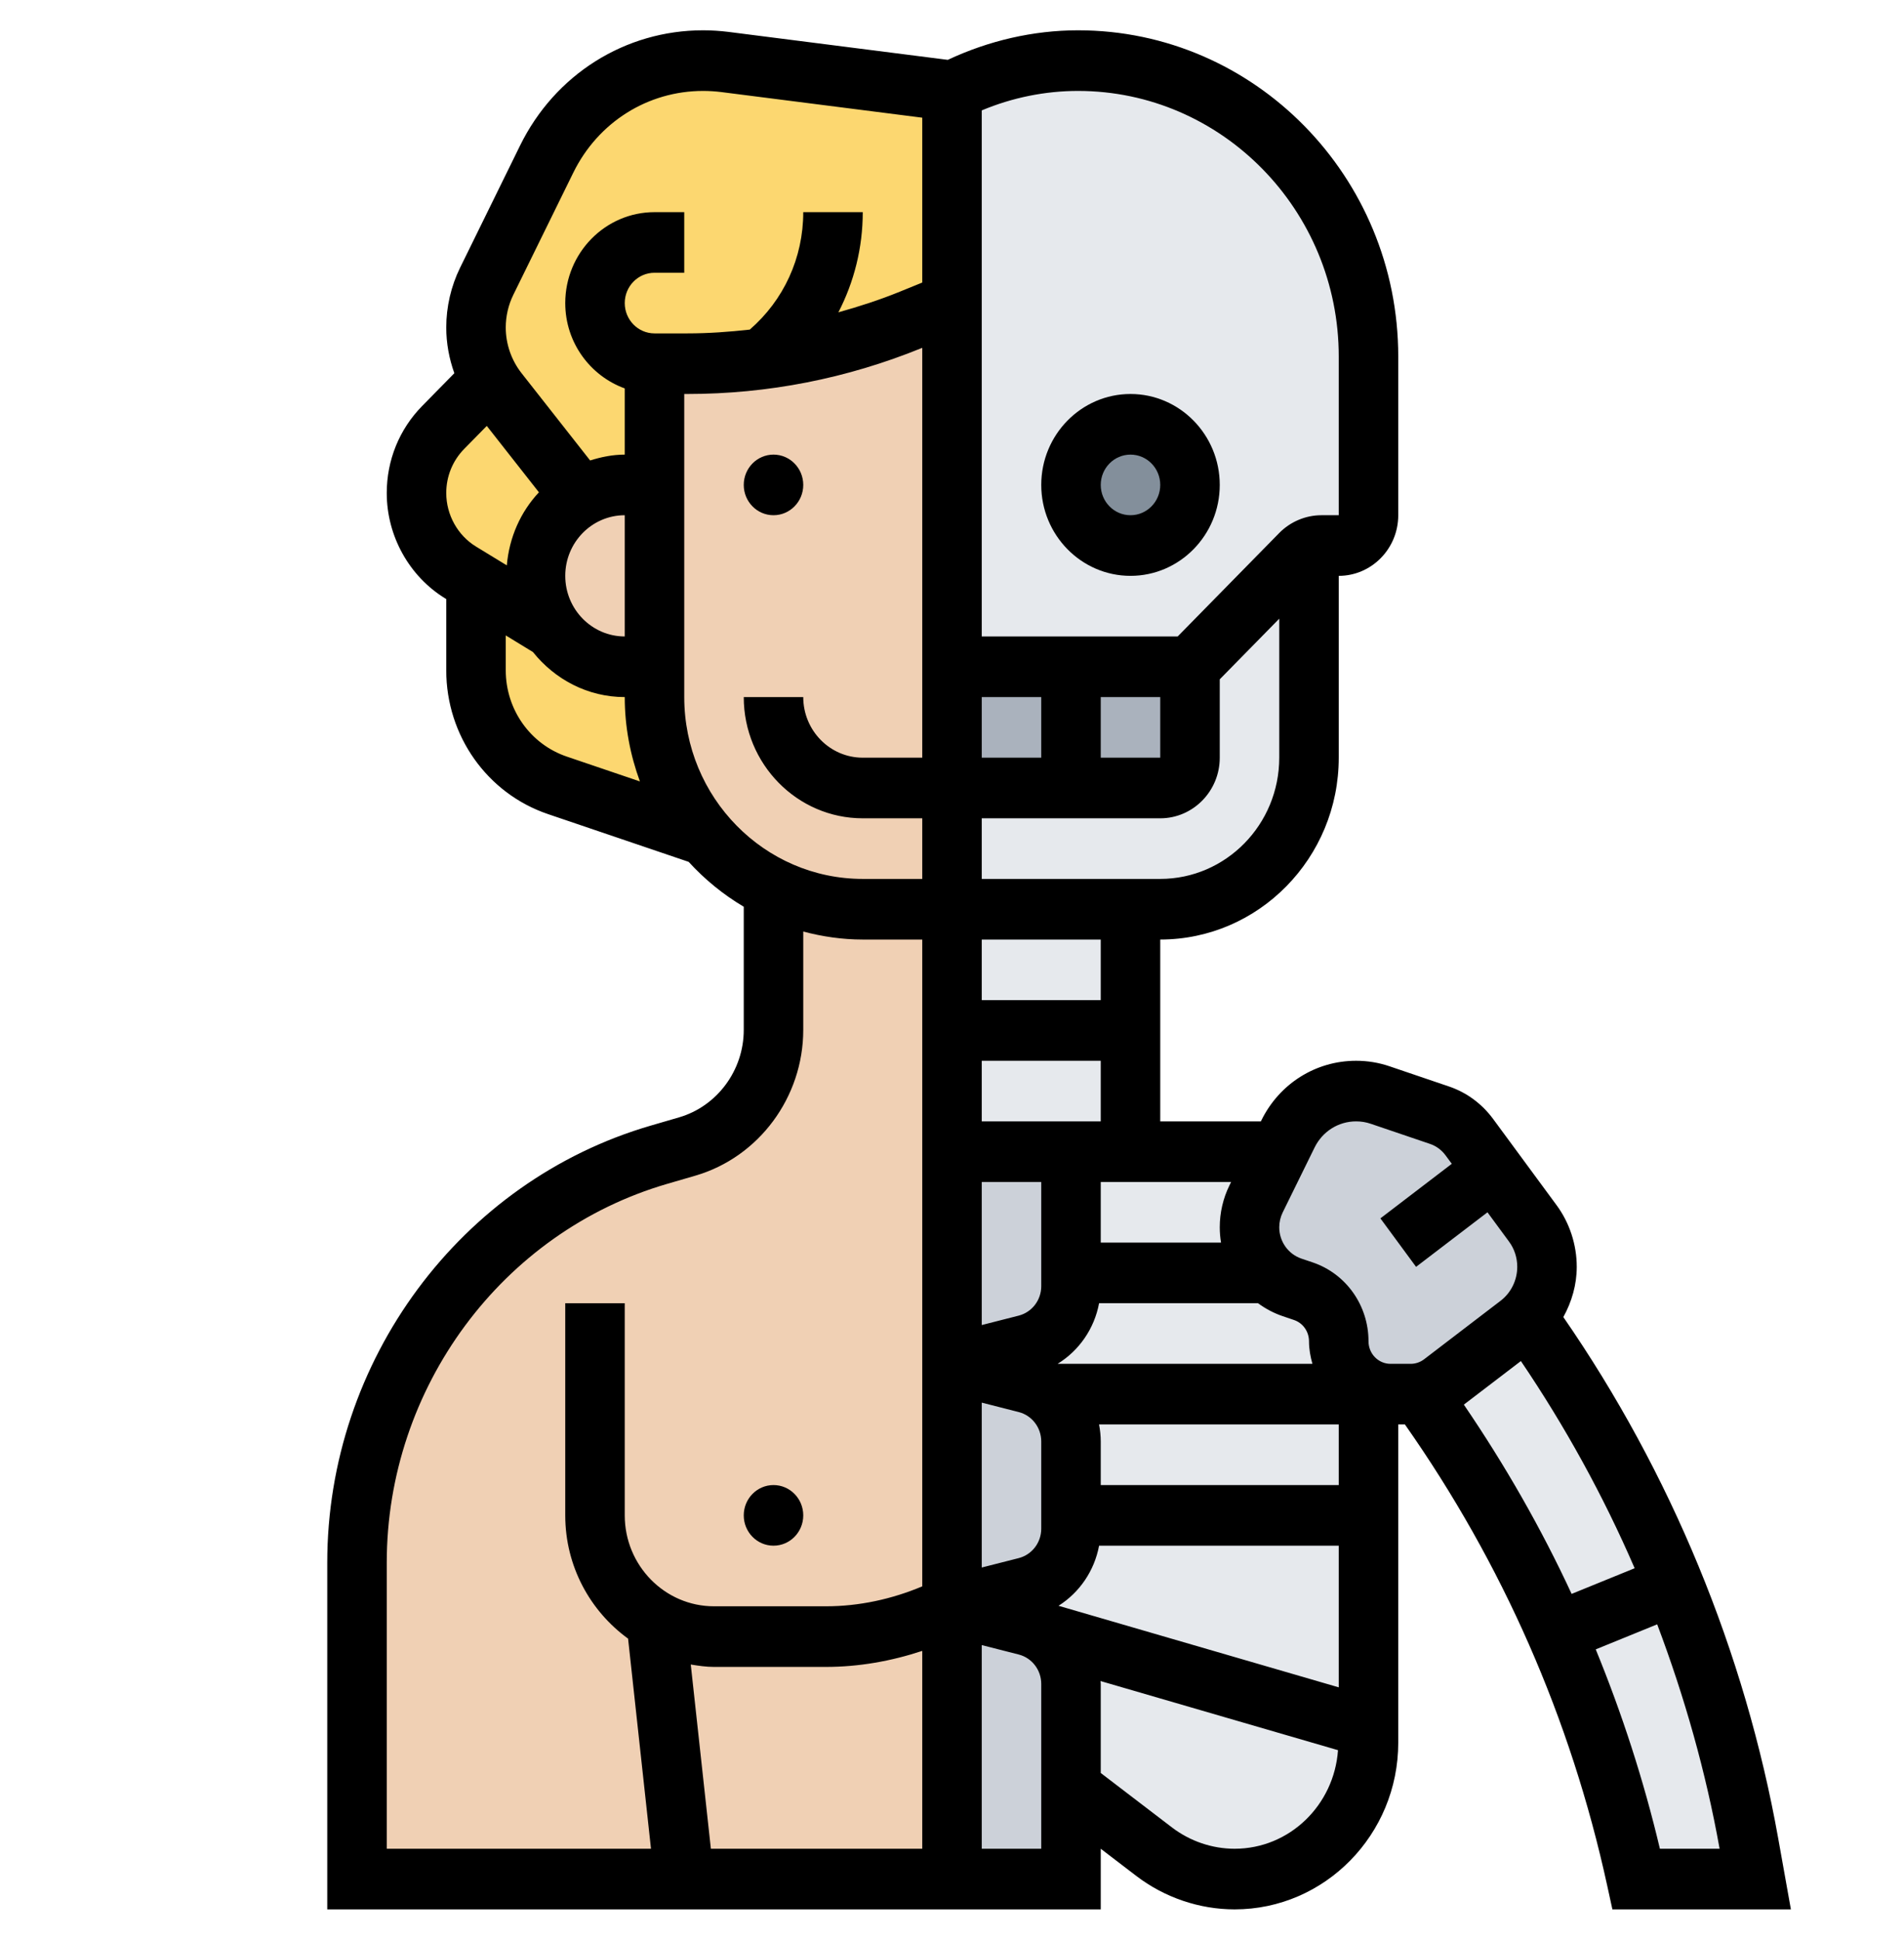 <svg width="161" height="164" viewBox="0 0 161 164" fill="none" xmlns="http://www.w3.org/2000/svg">
<path d="M64.425 30.34C62.362 30.622 60.249 30.75 58.136 30.75H55.344V41H52.828C51.47 41 50.187 41.384 49.08 41.999L42.137 33.133L41.432 32.108C40.653 30.776 40.25 29.264 40.25 27.675C40.25 26.343 40.552 24.984 41.156 23.78L46.212 13.453C47.47 10.916 49.382 8.815 51.671 7.38C53.985 5.945 56.652 5.125 59.444 5.125C60.073 5.125 60.677 5.176 61.281 5.253L80.5 7.688V25.625L77.003 27.034C72.978 28.7 68.752 29.802 64.425 30.34Z" fill="#FCD770"/>
<path d="M45.281 48.688C45.281 49.405 45.382 50.071 46.665 53.121L40.25 49.2L38.967 48.406C36.627 46.996 35.219 44.434 35.219 41.692C35.219 39.616 36.024 37.617 37.483 36.131L41.432 32.108L42.137 33.133L49.08 41.999C46.816 43.332 45.281 45.818 45.281 48.688Z" fill="#FCD770"/>
<path d="M47.495 54.12C48.853 55.504 50.74 56.375 52.828 56.375H55.344V58.937C55.344 63.422 56.929 67.471 59.595 70.622L47.143 66.394C43.017 65.011 40.25 61.09 40.25 56.682V49.2L46.665 53.121C46.916 53.479 47.193 53.812 47.495 54.12Z" fill="#FCD770"/>
<path d="M72.953 76.875C70.236 76.875 67.695 76.26 65.406 75.132V75.158V87.074C65.406 91.661 62.438 95.684 58.111 96.939L55.721 97.631C40.602 102.039 30.188 116.107 30.188 132.122V158.875H57.859H80.5V135.812V115.312V97.375V87.125V76.875H72.953Z" fill="#F0D0B4"/>
<path d="M55.344 41V56.375H52.828C50.74 56.375 48.853 55.504 47.495 54.12C47.193 53.812 46.916 53.479 46.665 53.121C45.382 50.071 45.281 49.405 45.281 48.688C45.281 45.818 46.816 43.332 49.08 41.999C50.187 41.384 51.47 41 52.828 41H55.344Z" fill="#F0D0B4"/>
<path d="M80.5 66.625V76.875H72.953C70.236 76.875 67.695 76.26 65.406 75.132C63.167 74.056 61.18 72.519 59.595 70.623C56.929 67.471 55.344 63.422 55.344 58.938V56.375V41V30.75H58.136C60.249 30.75 62.362 30.622 64.425 30.34C68.752 29.802 72.978 28.7 77.003 27.034L80.5 25.625V56.375V66.625Z" fill="#F0D0B4"/>
<path d="M147.894 155.902L148.422 158.875H138.359C136.8 151.674 134.536 144.704 131.617 138.042L141.579 133.993C144.447 141.04 146.56 148.369 147.894 155.902Z" fill="#E6E9ED"/>
<path d="M131.618 138.042C128.498 130.892 124.624 124.127 120.071 117.798C120.75 117.67 121.354 117.414 121.907 116.978L128.398 112.032C128.674 111.827 128.926 111.597 129.127 111.341L129.152 111.366C134.184 118.387 138.36 125.998 141.58 133.993L131.618 138.042Z" fill="#E6E9ED"/>
<path d="M115.719 146.063V147.344C115.719 153.724 110.662 158.875 104.398 158.875C101.958 158.875 99.568 158.055 97.606 156.569L90.562 151.188V142.373C90.562 140.604 89.682 138.99 88.273 138.068L115.719 146.063Z" fill="#E6E9ED"/>
<path d="M115.719 117.875V128.125H90.562V121.873C90.562 120.284 89.858 118.823 88.676 117.875H115.719Z" fill="#E6E9ED"/>
<path d="M95.594 97.375H108.172L106.21 101.373C105.858 102.116 105.656 102.936 105.656 103.756C105.656 105.242 106.26 106.626 107.266 107.625H90.562V97.375H95.594Z" fill="#E6E9ED"/>
<path d="M86.764 134.224C89.003 133.66 90.562 131.61 90.562 129.252V128.125H115.719V146.062L88.273 138.068C87.82 137.76 87.317 137.529 86.764 137.401L80.5 135.812L86.764 134.224Z" fill="#E6E9ED"/>
<path d="M113.203 113.416C113.203 115.21 114.235 116.748 115.719 117.439V117.875H88.676C88.147 117.414 87.493 117.081 86.764 116.901L80.5 115.312L86.764 113.724C89.003 113.16 90.562 111.11 90.562 108.752V107.625H107.266C107.82 108.163 108.499 108.599 109.254 108.855L110.21 109.162C111.996 109.777 113.203 111.494 113.203 113.391V113.416Z" fill="#E6E9ED"/>
<path d="M90.562 151.188V158.875H80.5V135.812L86.764 137.401C87.317 137.529 87.82 137.76 88.273 138.068C89.682 138.99 90.562 140.604 90.562 142.373V151.188Z" fill="#CCD1D9"/>
<path d="M90.562 128.125V129.252C90.562 131.61 89.003 133.66 86.764 134.224L80.5 135.812V115.312L86.764 116.901C87.493 117.081 88.147 117.414 88.676 117.875C89.858 118.823 90.562 120.284 90.562 121.873V128.125Z" fill="#CCD1D9"/>
<path d="M90.562 107.625V108.752C90.562 111.11 89.003 113.16 86.764 113.724L80.5 115.312V97.375H90.562V107.625Z" fill="#CCD1D9"/>
<path d="M126.284 98.912L129.605 103.423C130.385 104.499 130.812 105.78 130.812 107.112C130.812 108.701 130.209 110.213 129.127 111.341C128.926 111.597 128.674 111.828 128.398 112.033L121.907 116.978C121.354 117.414 120.75 117.67 120.071 117.798C119.819 117.849 119.568 117.875 119.291 117.875H117.58C116.926 117.875 116.272 117.721 115.719 117.439C114.235 116.748 113.203 115.21 113.203 113.416V113.391C113.203 111.494 111.996 109.777 110.21 109.162L109.254 108.855C108.499 108.599 107.82 108.163 107.266 107.625C106.26 106.626 105.656 105.242 105.656 103.756C105.656 102.936 105.858 102.116 106.21 101.373L108.172 97.375L108.901 95.889C110.008 93.659 112.222 92.25 114.662 92.25C115.367 92.25 116.046 92.353 116.7 92.583L121.706 94.274C122.712 94.633 123.618 95.274 124.247 96.145L126.284 98.912Z" fill="#CCD1D9"/>
<path d="M80.5 76.875H95.594V97.375H80.5V76.875Z" fill="#E6E9ED"/>
<path d="M108.524 12.454C104.097 7.918 97.958 5.125 91.166 5.125C87.468 5.125 83.821 5.996 80.5 7.688V76.875H95.594H98.109C105.052 76.875 110.688 71.135 110.688 64.062V46.381V46.356C111.015 46.202 111.367 46.125 111.719 46.125H113.203C114.587 46.125 115.719 44.972 115.719 43.562V30.135C115.719 23.216 112.977 16.964 108.524 12.454Z" fill="#E6E9ED"/>
<path d="M90.562 56.375H80.5V66.625H90.562H98.109C99.493 66.625 100.625 65.472 100.625 64.062V56.375H90.562Z" fill="#AAB2BD"/>
<path d="M95.594 46.125C98.372 46.125 100.625 43.831 100.625 41C100.625 38.169 98.372 35.875 95.594 35.875C92.815 35.875 90.562 38.169 90.562 41C90.562 43.831 92.815 46.125 95.594 46.125Z" fill="#838F9B"/>
<path d="M103.141 41C103.141 36.762 99.755 33.312 95.594 33.312C91.433 33.312 88.047 36.762 88.047 41C88.047 45.238 91.433 48.688 95.594 48.688C99.755 48.688 103.141 45.238 103.141 41ZM95.594 43.562C94.205 43.562 93.078 42.414 93.078 41C93.078 39.586 94.205 38.438 95.594 38.438C96.982 38.438 98.109 39.586 98.109 41C98.109 42.414 96.982 43.562 95.594 43.562Z" fill="black"/>
<path d="M65.406 43.562C66.796 43.562 67.922 42.415 67.922 41C67.922 39.585 66.796 38.438 65.406 38.438C64.017 38.438 62.891 39.585 62.891 41C62.891 42.415 64.017 43.562 65.406 43.562Z" fill="black"/>
<path d="M65.406 130.688C66.796 130.688 67.922 129.54 67.922 128.125C67.922 126.71 66.796 125.562 65.406 125.562C64.017 125.562 62.891 126.71 62.891 128.125C62.891 129.54 64.017 130.688 65.406 130.688Z" fill="black"/>
<path d="M150.364 155.441C147.549 139.664 141.257 124.476 132.194 111.359C132.906 110.07 133.328 108.619 133.328 107.112C133.328 105.237 132.719 103.379 131.615 101.888L126.262 94.615C125.306 93.316 124.008 92.36 122.498 91.853L117.512 90.159C116.599 89.846 115.643 89.688 114.672 89.688C111.256 89.688 108.182 91.622 106.655 94.736L106.617 94.812H98.109V79.438C106.434 79.438 113.203 72.542 113.203 64.062V48.688C115.978 48.688 118.234 46.389 118.234 43.562V30.145C118.234 14.934 106.089 2.562 91.156 2.562C87.368 2.562 83.589 3.444 80.143 5.061L61.59 2.696C60.881 2.609 60.169 2.562 59.454 2.562C52.856 2.562 46.926 6.296 43.976 12.308L38.904 22.637C38.139 24.198 37.734 25.943 37.734 27.688C37.734 29.013 37.976 30.32 38.419 31.555L35.694 34.33C33.767 36.293 32.703 38.906 32.703 41.687C32.703 45.318 34.602 48.736 37.661 50.607L37.734 50.653V56.677C37.734 62.2 41.191 67.086 46.335 68.831L58.232 72.87C59.59 74.356 61.155 75.637 62.891 76.665V87.081C62.891 90.495 60.639 93.536 57.417 94.474L55.042 95.166C38.927 99.856 27.672 115.051 27.672 132.125V161.438H93.078V156.312L96.094 158.619C98.477 160.436 101.422 161.438 104.398 161.438C112.026 161.438 118.234 155.113 118.234 147.344V120.438H118.798C127.054 132.197 132.82 145.299 135.904 159.431L136.342 161.438H151.436L150.364 155.441ZM89.508 135.769C91.287 134.644 92.54 132.809 92.937 130.688H113.203V142.665L89.508 135.769ZM106.378 110.188C107.002 110.646 107.696 111.02 108.456 111.279L109.417 111.605C110.177 111.861 110.688 112.583 110.688 113.416C110.688 114.077 110.806 114.705 110.977 115.312H89.43C91.249 114.193 92.535 112.34 92.937 110.188H106.378ZM113.203 125.562H93.078V121.878C93.078 121.386 93.023 120.906 92.935 120.438H113.203V125.562ZM83.016 118.592L86.14 119.389C87.262 119.676 88.047 120.699 88.047 121.878V129.25C88.047 130.429 87.262 131.449 86.142 131.738L83.016 132.533V118.592ZM88.047 108.747C88.047 109.926 87.262 110.946 86.142 111.236L83.016 112.033V99.938H88.047V108.747ZM128.604 115.077C132.337 120.586 135.57 126.454 138.224 132.594L132.895 134.764C130.317 129.204 127.263 123.869 123.781 118.762L128.604 115.077ZM111.158 97.026C111.827 95.661 113.173 94.812 114.672 94.812C115.097 94.812 115.515 94.879 115.915 95.017L120.911 96.714L120.916 96.716C121.444 96.893 121.902 97.231 122.237 97.688L122.762 98.4L116.725 103.013L119.741 107.112L125.779 102.5L127.593 104.965C128.053 105.585 128.297 106.328 128.297 107.112C128.297 108.235 127.771 109.309 126.886 109.982L120.408 114.936C120.088 115.177 119.691 115.312 119.291 115.312H117.58C116.554 115.312 115.719 114.462 115.719 113.401C115.719 110.372 113.824 107.694 111.004 106.738L110.046 106.415C108.927 106.034 108.172 104.968 108.172 103.763C108.172 103.33 108.273 102.9 108.461 102.515L111.158 97.026ZM103.963 100.219C103.425 101.311 103.141 102.538 103.141 103.763C103.141 104.204 103.178 104.637 103.249 105.062H93.078V99.938H104.102L103.963 100.219ZM83.016 94.812V89.688H93.078V94.812H83.016ZM93.078 84.562H83.016V79.438H93.078V84.562ZM98.109 74.312H83.016V69.188H98.109C100.884 69.188 103.141 66.889 103.141 64.062V57.436L108.172 52.311V64.062C108.172 69.715 103.659 74.312 98.109 74.312ZM98.109 58.938V64.062H93.078V58.938H98.109ZM83.016 9.335C85.589 8.254 88.376 7.688 91.156 7.688C103.312 7.688 113.203 17.763 113.203 30.145V43.562H111.729C110.406 43.562 109.108 44.111 108.172 45.064L99.584 53.812H83.016V9.335ZM88.047 58.938V64.062H83.016V58.938H88.047ZM43.405 24.928L48.476 14.601C50.569 10.335 54.773 7.688 59.454 7.688C59.968 7.688 60.478 7.723 60.976 7.782L77.984 9.95V23.89L76.083 24.664C74.379 25.358 72.644 25.917 70.893 26.407C72.221 23.836 72.953 20.954 72.953 17.938H67.922C67.922 21.807 66.272 25.379 63.401 27.867C61.656 28.062 59.9 28.188 58.126 28.188H55.344C53.955 28.188 52.828 27.04 52.828 25.625C52.828 24.21 53.955 23.062 55.344 23.062H57.859V17.938H55.344C51.183 17.938 47.797 21.387 47.797 25.625C47.797 28.961 49.907 31.78 52.828 32.841V38.438C51.802 38.438 50.833 38.64 49.9 38.932L44.094 31.542C43.239 30.45 42.766 29.082 42.766 27.688C42.766 26.735 42.987 25.779 43.405 24.928ZM47.797 48.688C47.797 45.861 50.053 43.562 52.828 43.562V53.812C50.053 53.812 47.797 51.514 47.797 48.688ZM39.254 37.953L41.161 36.011L45.571 41.625C44.033 43.263 43.06 45.418 42.856 47.803L40.25 46.212C38.698 45.264 37.734 43.527 37.734 41.684C37.734 40.275 38.275 38.95 39.254 37.953ZM47.928 63.97C44.839 62.92 42.766 59.988 42.766 56.675V53.725L45.067 55.132C46.914 57.436 49.689 58.938 52.828 58.938C52.828 61.449 53.296 63.845 54.109 66.069L47.928 63.97ZM57.859 58.938V33.312H58.126C64.943 33.312 71.612 32.003 77.949 29.423L77.984 29.41V64.062H72.953C70.178 64.062 67.922 61.764 67.922 58.938H62.891C62.891 64.59 67.404 69.188 72.953 69.188H77.984V74.312H72.953C64.629 74.312 57.859 67.417 57.859 58.938ZM32.703 132.125C32.703 117.332 42.456 104.158 56.423 100.094L58.8 99.402C64.171 97.836 67.922 92.77 67.922 87.079V78.761C69.534 79.189 71.212 79.438 72.953 79.438H77.984V134.126C75.406 135.213 72.629 135.812 69.844 135.812H60.375C56.214 135.812 52.828 132.363 52.828 128.125V110.188H47.797V128.125C47.797 132.427 49.905 136.22 53.11 138.547L55.047 156.312H32.703V132.125ZM77.984 139.582V156.312H60.111L58.41 140.735C59.057 140.84 59.703 140.938 60.375 140.938H69.844C72.603 140.938 75.356 140.453 77.984 139.582ZM88.047 156.312H83.016V139.092L86.14 139.889C87.262 140.176 88.047 141.199 88.047 142.378V156.312ZM104.398 156.312C102.504 156.312 100.63 155.674 99.113 154.519L93.078 149.906V142.375C93.078 142.293 93.061 142.214 93.058 142.132L113.14 147.977C112.813 152.622 109.04 156.312 104.398 156.312ZM140.359 156.312C138.986 150.516 137.162 144.894 134.933 139.454L140.13 137.337C142.452 143.49 144.251 149.845 145.408 156.312H140.359Z" fill="black"/>
</svg>

